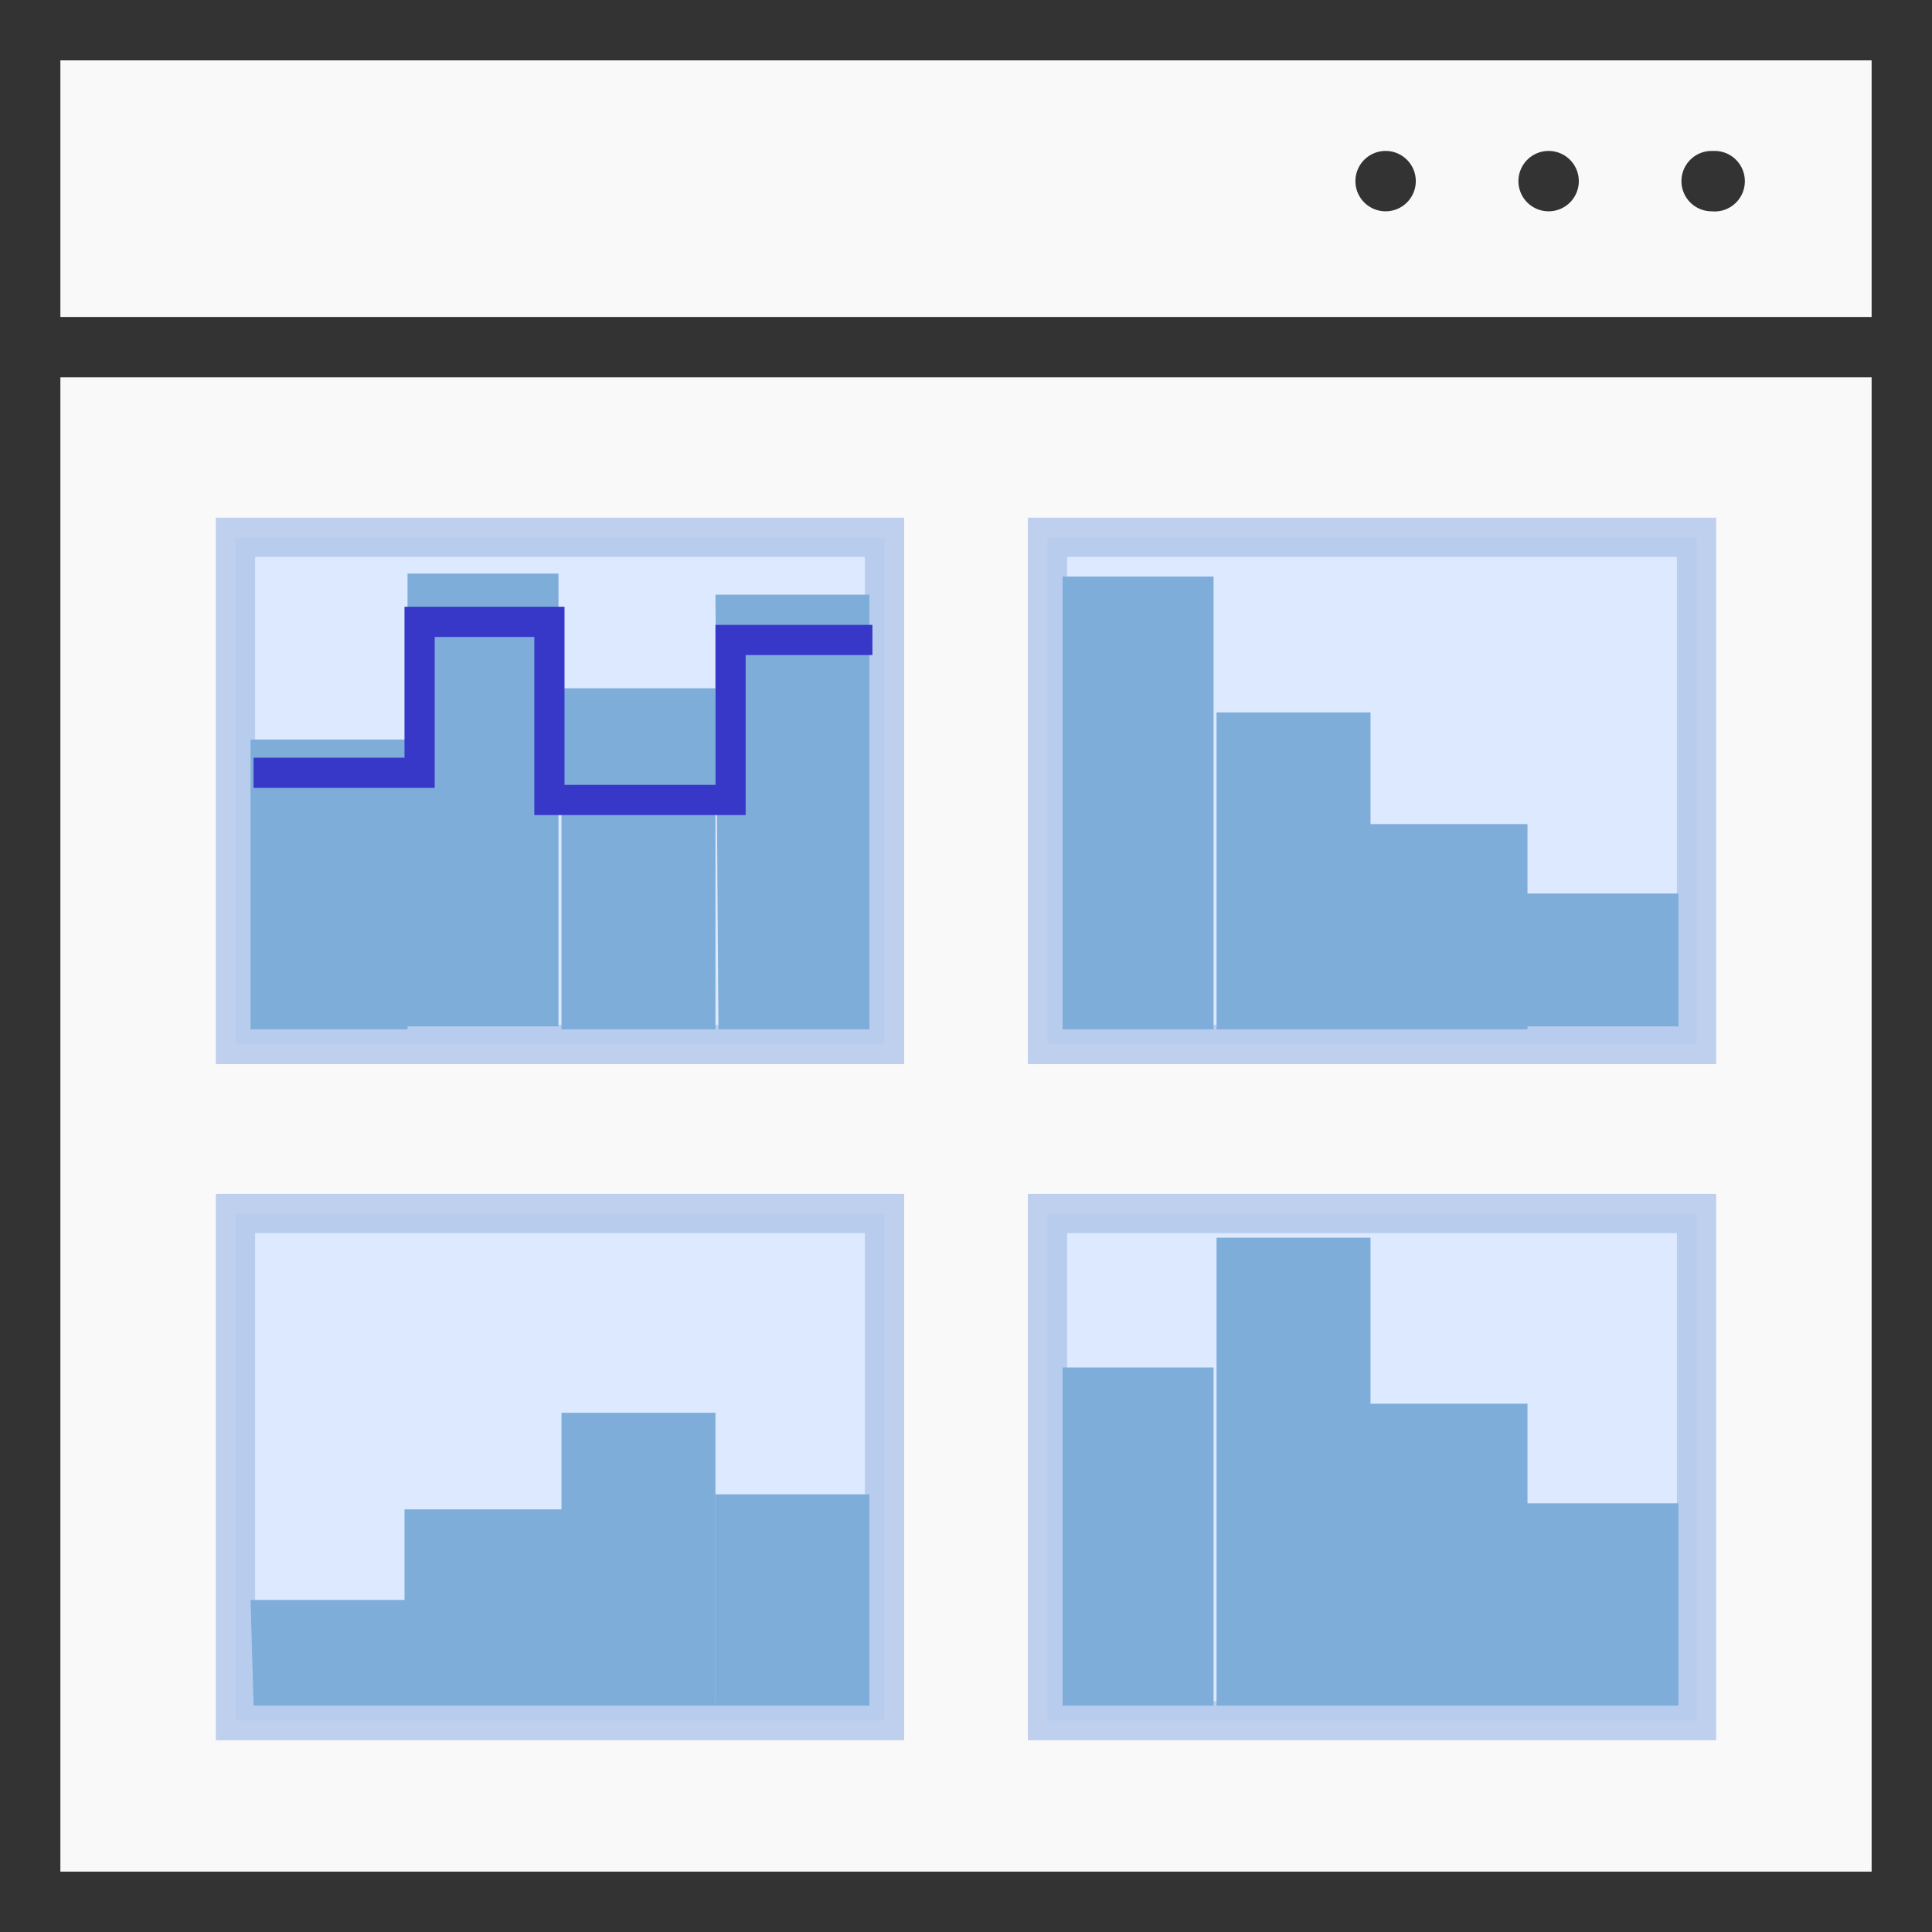 <svg xmlns="http://www.w3.org/2000/svg" xmlns:xlink="http://www.w3.org/1999/xlink" viewBox="0 0 64 64"><rect x="0" y="0" width="64" height="64" fill="#808080" stroke="none"/><style>.F{opacity:.804}.G{fill:#d5e5ff}.H{stroke:#afc6e9}.I{stroke-width:1.3}.J{fill:#7eadda}</style><defs><path id="A" d="M51.3 5a1 1 0 00-1 1 1 1 0 001 1 1 1 0 001-1 1 1 0 00-1-1z"/></defs><g fill="#f9f9f9" stroke="#333"><path stroke-width="2" d="M1 1h62v62H1z"/><path stroke-width="2" d="M1 1h62v10.5H1z"/></g><g fill="#333"><use xlink:href="#A"/><use x="-5.4" xlink:href="#A"/><path d="M56.7 5a1 1 0 00-1 1 1 1 0 001 1 1 1 0 001.1-1 1 1 0 00-1-1z"/></g><path d="M7.8 40.2h21.5V57H7.8z" class="F G H I"/><g class="J"><path d="M8.3 53h5.1v3.5h-5zM13.4 50h5.2v6.5h-5.2zM18.6 46.8h5.1v9.7h-5.1z"/><path d="M23.7 49.5h5.1v7h-5.1z"/></g><path d="M34.7 40.2h21.5V57H34.7z" class="F G H I"/><g class="J"><path d="M35.2 45.3h5v11.2h-5zM40.3 41h5.1v15.5h-5.1zM45.4 46.5h5.2v10h-5.2zM50.6 49.8h5v6.7h-5z"/></g><path d="M34.7 17.8h21.5v16.8H34.7z" class="F G H I"/><g class="J"><path d="M35.2 19.1h5v15h-5zM40.3 23.6h5.1v10.5h-5.1zM45.4 27.3h5.2v6.8h-5.2zM50.6 29.6h5V34h-5z"/></g><path d="M7.8 17.8h21.5v16.8H7.8z" class="F G H I"/><g class="J"><path d="M8.3 24.5h5.2v9.6H8.3zM13.5 19h5v15h-5zM18.6 22.8h5.1v11.3h-5.1zM23.7 19.7h5.1v14.4h-5z"/></g><path fill="none" stroke="#3737c8" d="M8.4 25.6h5.5v-5h4.3v5.9h6v-5.3h4.7"/></svg>